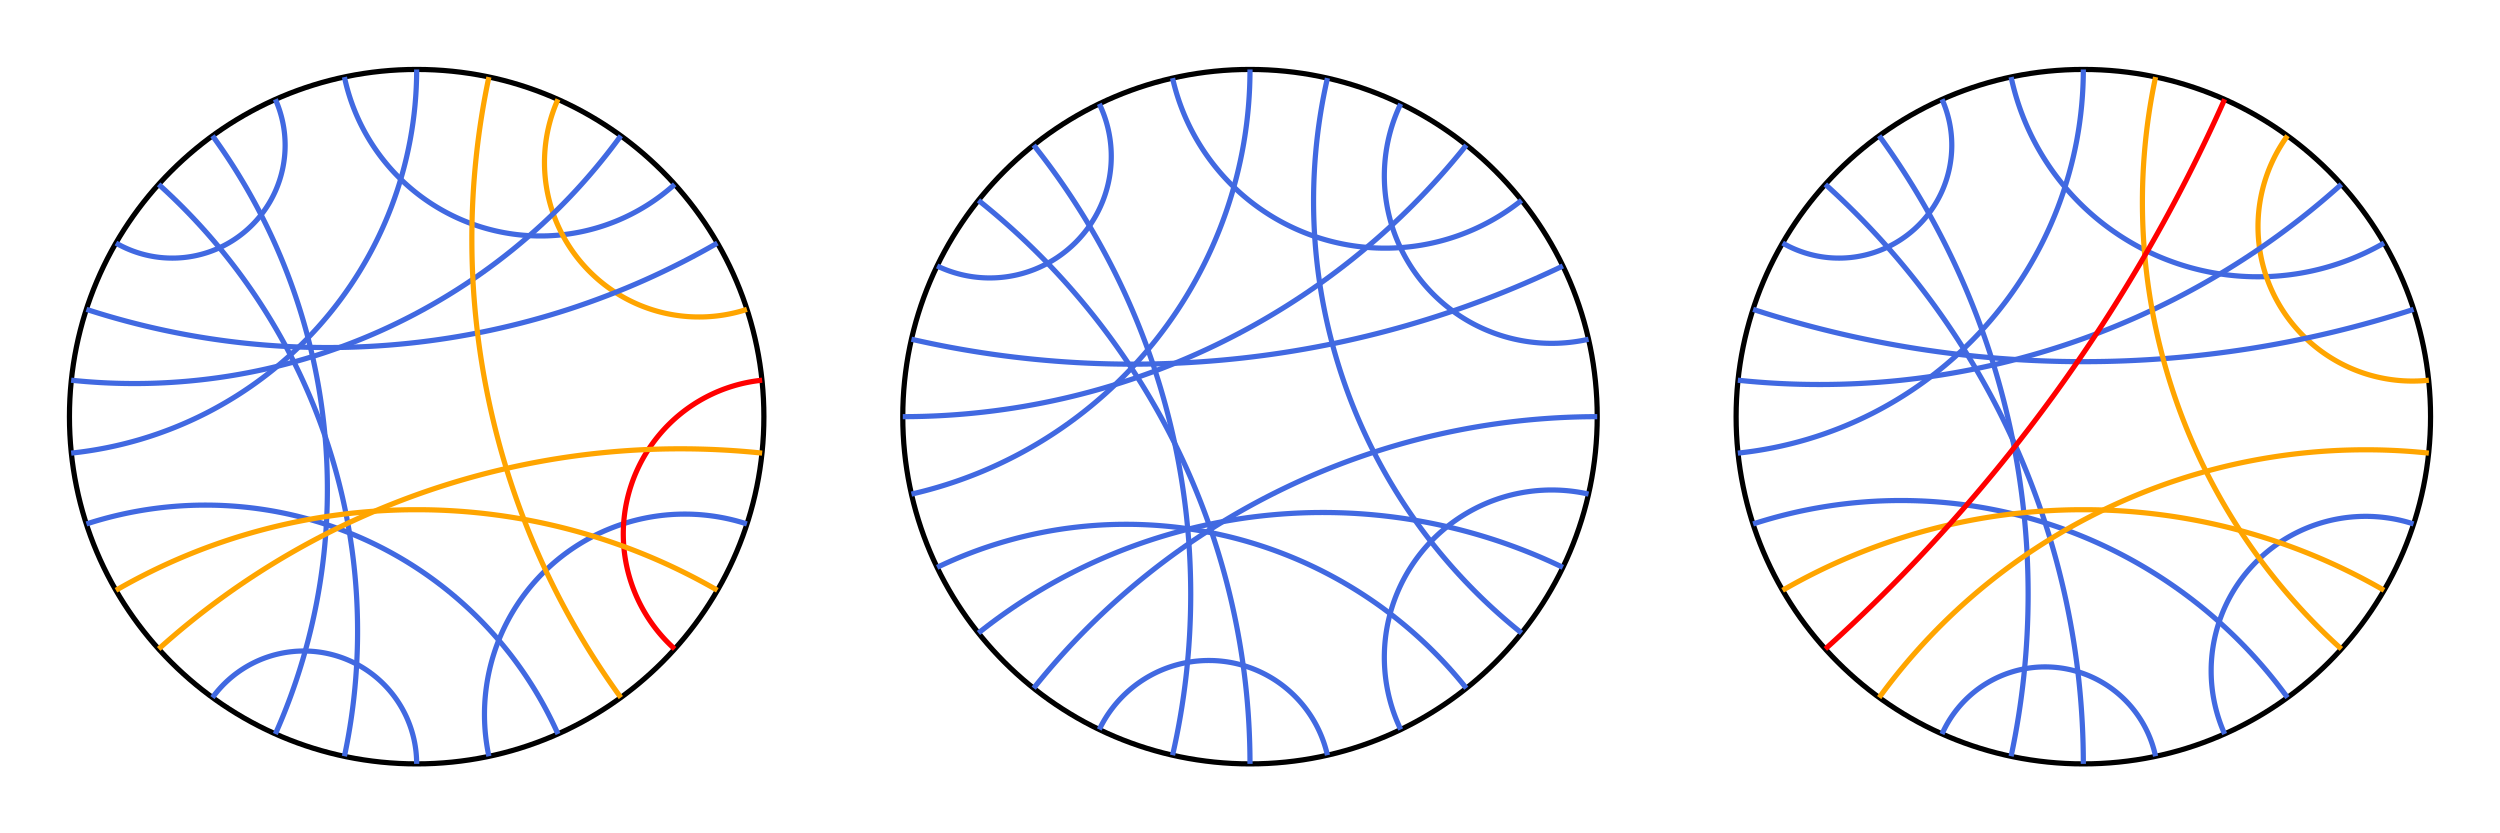<?xml version="1.0" encoding="utf-8" ?>
<svg baseProfile="tiny" height="500px" version="1.2" width="1500px" xmlns="http://www.w3.org/2000/svg" xmlns:ev="http://www.w3.org/2001/xml-events" xmlns:xlink="http://www.w3.org/1999/xlink"><defs /><g transform="translate(250, 250) scale(208.333, -208.333)"><circle cx="0" cy="0" fill="none" r="1" stroke="black" stroke-width="0.015" /><path d="M -0.208 0.978 A 0.577 0.577 0 0 1 0.743 0.669" fill="none" stroke="royalblue" stroke-width="0.015" /><path d="M -0.407 0.914 A 0.325 0.325 0 0 0 -0.866 0.5" fill="none" stroke="royalblue" stroke-width="0.015" /><path d="M -0.588 0.809 A 1.732 1.732 0 0 0 -0.407 -0.914" fill="none" stroke="royalblue" stroke-width="0.015" /><path d="M -0.743 0.669 A 1.732 1.732 0 0 0 -0.208 -0.978" fill="none" stroke="royalblue" stroke-width="0.015" /><path d="M -0.588 -0.809 A 0.325 0.325 0 0 0 -1.8369701987210297e-16 -1.0" fill="none" stroke="royalblue" stroke-width="0.015" /><path d="M 0.208 -0.978 A 0.577 0.577 0 0 0 0.951 -0.309" fill="none" stroke="royalblue" stroke-width="0.015" /><path d="M 0.743 -0.669 A 0.445 0.445 0 0 0 0.995 0.105" fill="none" stroke="red" stroke-width="0.015" /><path d="M 0.951 0.309 A 0.445 0.445 0 0 0 0.407 0.914" fill="none" stroke="orange" stroke-width="0.015" /><path d="M 6.123233995736766e-17 1.0 A 1.111 1.111 0 0 0 -0.995 -0.105" fill="none" stroke="royalblue" stroke-width="0.015" /><path d="M -0.951 0.309 A 2.246 2.246 0 0 1 0.866 0.5" fill="none" stroke="royalblue" stroke-width="0.015" /><path d="M -0.995 0.105 A 1.732 1.732 0 0 1 0.588 0.809" fill="none" stroke="royalblue" stroke-width="0.015" /><path d="M 0.588 -0.809 A 2.246 2.246 0 0 0 0.208 0.978" fill="none" stroke="orange" stroke-width="0.015" /><path d="M -0.951 -0.309 A 1.111 1.111 0 0 0 0.407 -0.914" fill="none" stroke="royalblue" stroke-width="0.015" /><path d="M -0.866 -0.5 A 1.732 1.732 0 0 0 0.866 -0.5" fill="none" stroke="orange" stroke-width="0.015" /><path d="M -0.743 -0.669 A 2.246 2.246 0 0 0 0.995 -0.105" fill="none" stroke="orange" stroke-width="0.015" /></g><g transform="translate(750, 250) scale(208.333, -208.333)"><circle cx="0" cy="0" fill="none" r="1" stroke="black" stroke-width="0.015" /><path d="M -0.223 0.975 A 0.628 0.628 0 0 1 0.782 0.623" fill="none" stroke="royalblue" stroke-width="0.015" /><path d="M -0.434 0.901 A 0.35 0.35 0 0 0 -0.901 0.434" fill="none" stroke="royalblue" stroke-width="0.015" /><path d="M -0.623 0.782 A 2.077 2.077 0 0 0 -0.223 -0.975" fill="none" stroke="royalblue" stroke-width="0.015" /><path d="M -0.782 0.623 A 2.077 2.077 0 0 0 -1.8369701987210297e-16 -1.0" fill="none" stroke="royalblue" stroke-width="0.015" /><path d="M -0.434 -0.901 A 0.35 0.35 0 0 0 0.223 -0.975" fill="none" stroke="royalblue" stroke-width="0.015" /><path d="M 0.434 -0.901 A 0.482 0.482 0 0 0 0.975 -0.223" fill="none" stroke="royalblue" stroke-width="0.015" /><path d="M 0.975 0.223 A 0.482 0.482 0 0 0 0.434 0.901" fill="none" stroke="royalblue" stroke-width="0.015" /><path d="M 6.123233995736766e-17 1.0 A 1.254 1.254 0 0 0 -0.975 -0.223" fill="none" stroke="royalblue" stroke-width="0.015" /><path d="M -0.975 0.223 A 2.858 2.858 0 0 1 0.901 0.434" fill="none" stroke="royalblue" stroke-width="0.015" /><path d="M -1.0 1.2246467991473532e-16 A 2.077 2.077 0 0 1 0.623 0.782" fill="none" stroke="royalblue" stroke-width="0.015" /><path d="M 0.782 -0.623 A 1.591 1.591 0 0 0 0.223 0.975" fill="none" stroke="royalblue" stroke-width="0.015" /><path d="M -0.901 -0.434 A 1.254 1.254 0 0 0 0.623 -0.782" fill="none" stroke="royalblue" stroke-width="0.015" /><path d="M -0.782 -0.623 A 1.591 1.591 0 0 0 0.901 -0.434" fill="none" stroke="royalblue" stroke-width="0.015" /><path d="M -0.623 -0.782 A 2.077 2.077 0 0 0 1.0 -2.4492935982947064e-16" fill="none" stroke="royalblue" stroke-width="0.015" /></g><g transform="translate(1250, 250) scale(208.333, -208.333)"><circle cx="0" cy="0" fill="none" r="1" stroke="black" stroke-width="0.015" /><path d="M -0.208 0.978 A 0.727 0.727 0 0 1 0.866 0.5" fill="none" stroke="royalblue" stroke-width="0.015" /><path d="M -0.407 0.914 A 0.325 0.325 0 0 0 -0.866 0.5" fill="none" stroke="royalblue" stroke-width="0.015" /><path d="M -0.588 0.809 A 2.246 2.246 0 0 0 -0.208 -0.978" fill="none" stroke="royalblue" stroke-width="0.015" /><path d="M -0.743 0.669 A 2.246 2.246 0 0 0 -1.8369701987210297e-16 -1.0" fill="none" stroke="royalblue" stroke-width="0.015" /><path d="M -0.407 -0.914 A 0.325 0.325 0 0 0 0.208 -0.978" fill="none" stroke="royalblue" stroke-width="0.015" /><path d="M 0.407 -0.914 A 0.445 0.445 0 0 0 0.951 -0.309" fill="none" stroke="royalblue" stroke-width="0.015" /><path d="M 0.995 0.105 A 0.445 0.445 0 0 0 0.588 0.809" fill="none" stroke="orange" stroke-width="0.015" /><path d="M 6.123233995736766e-17 1.0 A 1.111 1.111 0 0 0 -0.995 -0.105" fill="none" stroke="royalblue" stroke-width="0.015" /><path d="M -0.951 0.309 A 3.078 3.078 0 0 1 0.951 0.309" fill="none" stroke="royalblue" stroke-width="0.015" /><path d="M -0.995 0.105 A 2.246 2.246 0 0 1 0.743 0.669" fill="none" stroke="royalblue" stroke-width="0.015" /><path d="M 0.743 -0.669 A 1.732 1.732 0 0 0 0.208 0.978" fill="none" stroke="orange" stroke-width="0.015" /><path d="M -0.951 -0.309 A 1.376 1.376 0 0 0 0.588 -0.809" fill="none" stroke="royalblue" stroke-width="0.015" /><path d="M -0.866 -0.5 A 1.732 1.732 0 0 0 0.866 -0.5" fill="none" stroke="orange" stroke-width="0.015" /><path d="M -0.588 -0.809 A 1.732 1.732 0 0 0 0.995 -0.105" fill="none" stroke="orange" stroke-width="0.015" /><path d="M -0.743 -0.669 A 4.705 4.705 0 0 1 0.407 0.914" fill="none" stroke="red" stroke-width="0.015" /></g></svg>